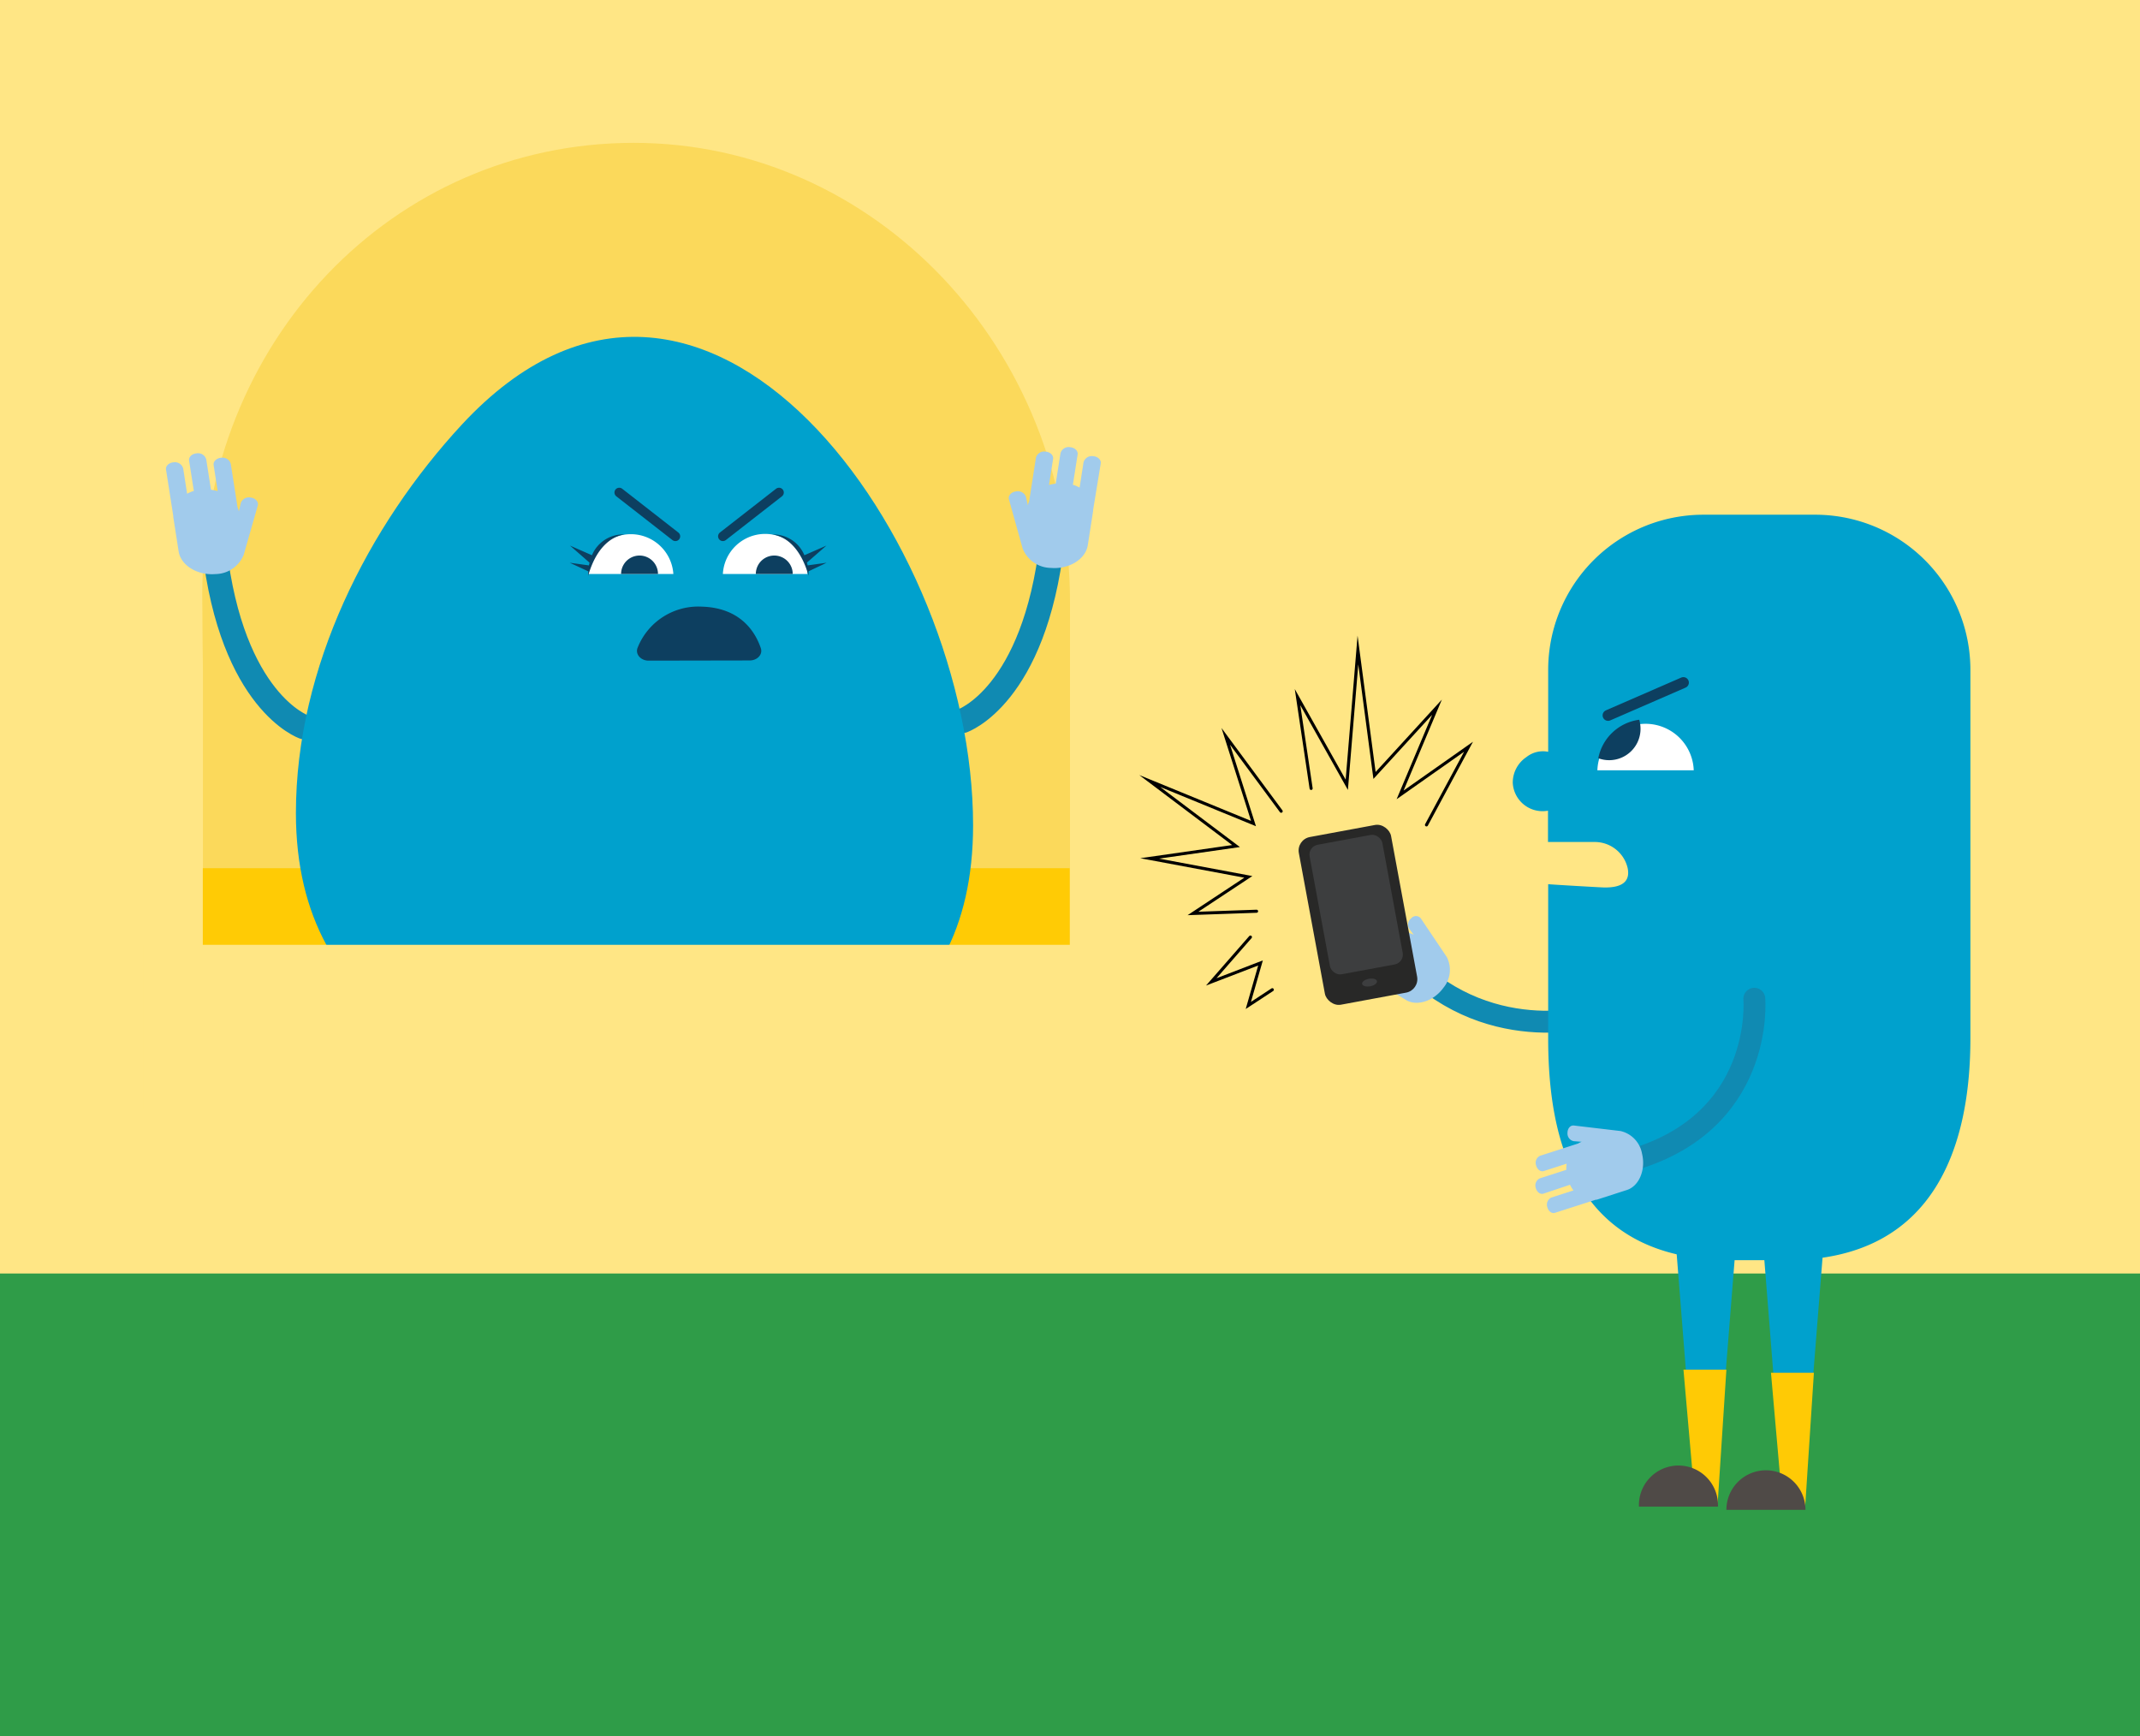 <svg id="Layer_1" data-name="Layer 1" xmlns="http://www.w3.org/2000/svg" viewBox="0 0 348 282.35"><rect x="0" y="0" width="348" height="282.35" fill="#333333" stroke="none"/><defs><style>.cls-1{fill:#ffe685;}.cls-2{fill:#2f9c48;}.cls-3{fill:#fbd95b;}.cls-4{fill:#ffcb05;}.cls-11,.cls-13,.cls-18,.cls-5,.cls-8{fill:none;stroke-linecap:round;stroke-miterlimit:10;}.cls-11,.cls-5{stroke:#108ab2;}.cls-5{stroke-width:4px;}.cls-6{fill:#a1cbec;}.cls-7{fill:#00a1cd;}.cls-13,.cls-8{stroke:#0d3f60;}.cls-8{stroke-width:1.56px;}.cls-9{fill:#0d3f60;}.cls-10{fill:#fff;}.cls-11{stroke-width:3.56px;}.cls-12{fill:#393939;}.cls-13{stroke-width:1.78px;}.cls-14{fill:#ffca05;}.cls-15{fill:#4f4a47;}.cls-16{fill:#282827;}.cls-17{fill:#3d3e3f;}.cls-18{stroke:#000;stroke-width:0.5px;}</style></defs><polyline class="cls-1" points="0 282.35 0 0 348 0 348 282.35"/><rect class="cls-2" y="207.09" width="348" height="75.26"/><path class="cls-3" d="M32.89,96.77c0-41.21,31-73.54,70.16-73.54S174,56.63,174,97.84v68.28H33V109.35S32.89,100.68,32.89,96.77Z"/><rect class="cls-4" x="32.98" y="141.18" width="140.97" height="24.9"/><path class="cls-5" d="M49.42,118.21s-11.7-4-14.57-29.08"/><path class="cls-6" d="M39.64,90.19a5,5,0,0,1-4.59,3.16c-2.94.25-5.63-1.4-6-3.67l-.87-5.59a.41.41,0,0,1,0-.11.14.14,0,0,1,0-.06L27,76.37c-.1-.59.46-1.13,1.22-1.19a1.4,1.4,0,0,1,1.57,1l.64,4.11a5.33,5.33,0,0,1,1.09-.46l-.77-4.92c-.09-.59.46-1.13,1.23-1.19a1.37,1.37,0,0,1,1.56,1l.77,4.92a7.51,7.51,0,0,1,1.09.22l-.66-4.23c-.09-.59.46-1.13,1.23-1.19a1.38,1.38,0,0,1,1.56,1l1.1,7.05a3.83,3.83,0,0,1,.21.68l.32-1.4a1.42,1.42,0,0,1,1.63-.86h0c.76.11,1.27.68,1.14,1.26"/><path class="cls-5" d="M156.52,117.21s11.7-4,14.57-29.08"/><path class="cls-6" d="M166.3,89.19a5,5,0,0,0,4.59,3.16c2.94.25,5.63-1.4,6-3.67l.87-5.59a.41.41,0,0,0,0-.11.14.14,0,0,0,0-.06L179,75.37c.09-.59-.47-1.13-1.23-1.19a1.4,1.4,0,0,0-1.57,1l-.64,4.11a5.33,5.33,0,0,0-1.09-.46l.77-4.92c.09-.59-.46-1.13-1.23-1.19a1.37,1.37,0,0,0-1.56,1l-.77,4.92a7.51,7.51,0,0,0-1.09.22l.66-4.23c.09-.59-.46-1.13-1.23-1.19a1.38,1.38,0,0,0-1.56,1l-1.1,7.05a3.83,3.83,0,0,0-.21.68l-.32-1.4a1.42,1.42,0,0,0-1.63-.86h0c-.76.11-1.27.68-1.14,1.26"/><path class="cls-7" d="M48.12,132.22c0-23.72,11.78-46.75,27-63.19,39.33-42.37,83.12,18.81,83.12,65.16,0,34.21-27.08,42.5-54.18,42.5S48.12,166.43,48.12,132.22Z"/><line class="cls-8" x1="100.7" y1="80.09" x2="109.83" y2="87.21"/><line class="cls-8" x1="126.68" y1="80.09" x2="117.55" y2="87.21"/><path class="cls-9" d="M105.48,107.43c-1.33,0-2.24-1.11-1.77-2.16a10.61,10.61,0,0,1,10.44-6.62c6.36.19,8.72,4.22,9.57,6.75.35,1-.55,2-1.81,2Z"/><path class="cls-10" d="M117.55,93.34a6.89,6.89,0,0,1,13.76,0"/><path class="cls-9" d="M122.91,93.34a3,3,0,1,1,6,0"/><path class="cls-10" d="M95.67,93.34a6.93,6.93,0,0,1,13.83,0"/><path class="cls-9" d="M101,93.34a3,3,0,0,1,6,0"/><path class="cls-9" d="M96.26,90.29l-3.57-1.57,3.17,2.77c0,.15-.07.3-.1.45l-3.11-.43,3,1.39a6.27,6.27,0,0,0,0,.72c1.66-5.83,5-6.61,5.93-6.71A5.49,5.49,0,0,0,96.26,90.29Z"/><path class="cls-9" d="M91.52,86.91l.27,0Z"/><path class="cls-9" d="M134.42,91.51l-3.1.43c0-.15-.06-.3-.1-.46l3.17-2.76-3.58,1.57a5.48,5.48,0,0,0-5.25-3.38c1,.1,4.27.87,5.93,6.71,0,0,0-.29,0-.72Z"/><path class="cls-9" d="M112.73,86.91l-.27,0Z"/><rect class="cls-1" x="23.31" y="153.64" width="161.55" height="26.84"/><path class="cls-11" d="M260.23,165s-17.29,5.69-31.26-8.28"/><path class="cls-12" d="M280.06,149.37a4.15,4.15,0,0,0-4.19-4.2,4.21,4.21,0,1,0,0,8.42A4.18,4.18,0,0,0,280.06,149.37Z"/><path class="cls-7" d="M295.15,83.7H277a25.23,25.23,0,0,0-25.24,25.23v13.32a4.32,4.32,0,0,0-3.55.87A5,5,0,0,0,246,127.3a4.86,4.86,0,0,0,4.86,4.61,4.94,4.94,0,0,0,.87-.08v5.09h7.52a5.49,5.49,0,0,1,5.42,4.18c.38,1.73-.24,3.31-3.91,3.21-.42,0-8.65-.48-9-.53v25.08c0,16.48,4.36,36.06,29.83,36.06h9c24.69,0,29.83-19.58,29.83-36.06V108.93A25.23,25.23,0,0,0,295.15,83.7Z"/><path class="cls-11" d="M285.28,162.41s1.83,20.6-21,26.51"/><path class="cls-10" d="M259.76,125.26a7.84,7.84,0,0,1,15.67,0"/><path class="cls-6" d="M263.52,183.92a4.59,4.59,0,0,1,3.5,3.68c.64,2.61-.47,5.27-2.46,5.91l-4.9,1.58-.11,0-.05,0-6.63,2.13c-.52.17-1.08-.25-1.25-.93a1.28,1.28,0,0,1,.64-1.55l3.61-1.16a5.64,5.64,0,0,1-.56-.92L251,194.1c-.52.17-1.09-.25-1.26-.93a1.28,1.28,0,0,1,.65-1.55l4.32-1.39a5.65,5.65,0,0,1,.05-1l-3.72,1.2c-.52.16-1.08-.26-1.25-.94a1.26,1.26,0,0,1,.64-1.54l6.2-2a2.83,2.83,0,0,1,.58-.28l-1.31-.1a1.27,1.27,0,0,1-1-1.34h0c0-.7.43-1.24,1-1.21"/><path class="cls-6" d="M235.27,155.62a4.57,4.57,0,0,1-.54,5c-1.57,2.18-4.3,3.06-6.08,2l-4.39-2.71-.09-.07,0,0-5.92-3.66a1.08,1.08,0,0,1-.1-1.56,1.26,1.26,0,0,1,1.59-.51l3.23,2a5.17,5.17,0,0,1,.34-1l-3.87-2.39a1.07,1.07,0,0,1-.1-1.55,1.28,1.28,0,0,1,1.59-.52l3.87,2.39a5.91,5.91,0,0,1,.8-.62l-3.33-2a1.08,1.08,0,0,1-.09-1.56,1.26,1.26,0,0,1,1.59-.51l5.53,3.42a3.16,3.16,0,0,1,.6.25l-.78-1.05a1.29,1.29,0,0,1,.37-1.64h0a1,1,0,0,1,1.55,0"/><line class="cls-13" x1="273.75" y1="111" x2="261.5" y2="116.33"/><path class="cls-9" d="M259.91,123.3a5.1,5.1,0,0,0,6.65-6.26A7.82,7.82,0,0,0,259.91,123.3Z"/><polyline class="cls-7" points="272.3 199.44 275.49 239.74 279.31 239.74 282.5 199.57"/><polygon class="cls-14" points="279.3 244.82 275.7 244.82 273.76 222.73 280.74 222.73 279.3 244.82"/><path class="cls-15" d="M266.52,245a6.43,6.43,0,1,1,12.85,0"/><polyline class="cls-7" points="286.52 199.94 289.71 240.24 293.54 240.24 296.73 200.07"/><polygon class="cls-14" points="293.53 245.32 289.93 245.32 287.99 223.23 294.97 223.23 293.53 245.32"/><path class="cls-15" d="M280.74,245.52a6.43,6.43,0,0,1,12.86,0"/><rect class="cls-16" x="213.2" y="134.91" width="15.25" height="27.73" rx="2.23" transform="translate(-23.39 42.68) rotate(-10.49)"/><rect class="cls-17" x="214.51" y="136.41" width="12.03" height="21.42" rx="1.63" transform="translate(-23.09 42.59) rotate(-10.49)"/><ellipse class="cls-17" cx="222.7" cy="159.79" rx="1.23" ry="0.62" transform="translate(-25.36 43.2) rotate(-10.49)"/><polyline class="cls-18" points="213.21 128.21 211 113.36 219.01 127.62 220.82 105.7 223.52 126.1 233.68 115 227.68 129.26 238.81 121.43 231.97 134.14"/><polyline class="cls-18" points="208.34 131.92 199.33 119.74 203.84 133.92 186.96 127 201 137.58 186.96 139.59 203 142.59 194 148.54 204.34 148.18"/><polyline class="cls-18" points="203.34 152.38 196.97 159.67 204.98 156.59 203 163.5 206.9 160.94"/></svg>